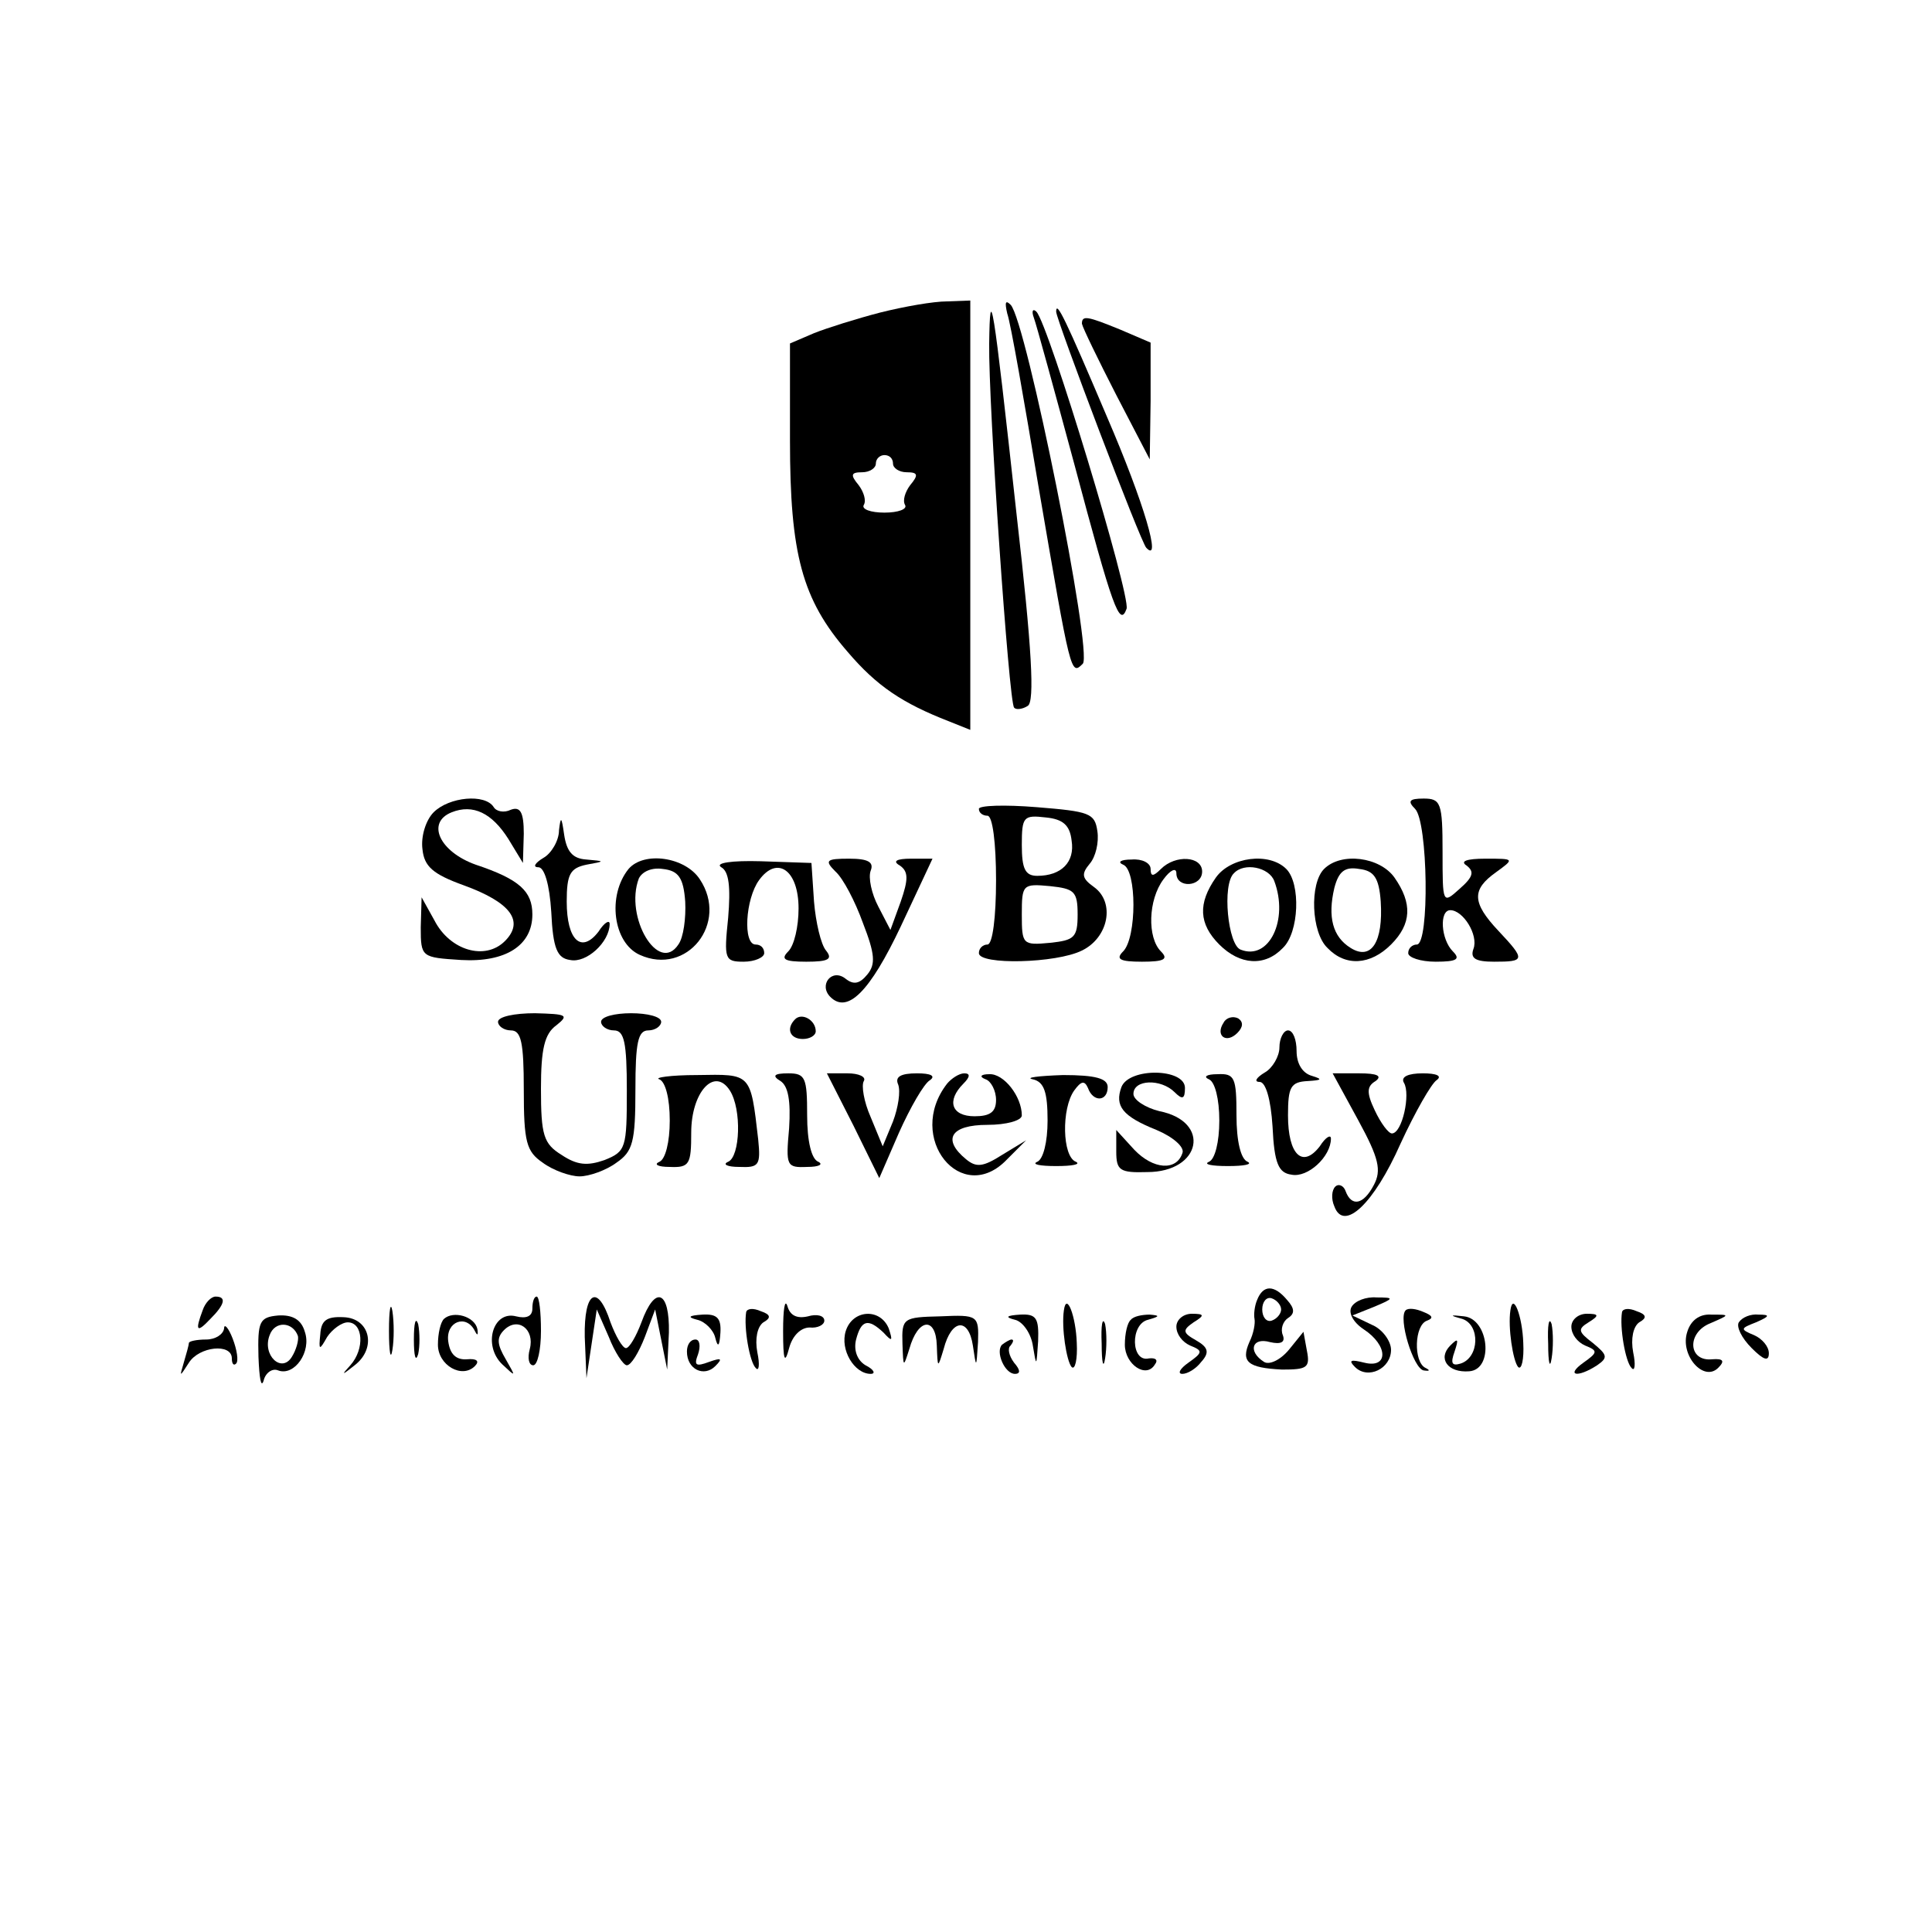 <?xml version="1.0" standalone="no"?>
<!DOCTYPE svg PUBLIC "-//W3C//DTD SVG 20010904//EN"
 "http://www.w3.org/TR/2001/REC-SVG-20010904/DTD/svg10.dtd">
<svg version="1.0" xmlns="http://www.w3.org/2000/svg"
 width="225pt" height="225pt" viewBox="0 0 225 225"
 preserveAspectRatio="xMidYMid meet">

<g transform="translate(0,225) scale(0.1,-0.1)"
fill="#000000" stroke="none">
<path d="M1025 1886 c-27 -7 -62 -18 -77 -24 l-28 -12 0 -113 c0 -132 14 -185
67 -246 34 -40 64 -60 118 -81 l25 -10 0 250 0 250 -27 -1 c-16 0 -50 -6 -78
-13z m15 -176 c0 -5 7 -10 16 -10 13 0 14 -3 4 -15 -6 -8 -9 -18 -6 -23 3 -5
-8 -9 -24 -9 -16 0 -27 4 -24 9 3 5 0 15 -6 23 -10 12 -9 15 4 15 9 0 16 5 16
10 0 6 5 10 10 10 6 0 10 -4 10 -10z"/>
<path d="M1152 1850 c-1 -71 23 -418 29 -424 2 -3 10 -2 16 2 8 5 5 65 -13
222 -28 255 -31 272 -32 200z"/>
<path d="M1173 1885 c4 -11 20 -103 37 -205 37 -216 37 -217 51 -203 12 12
-66 400 -84 418 -6 6 -7 3 -4 -10z"/>
<path d="M1204 1880 c3 -8 24 -85 47 -170 45 -169 53 -191 61 -169 5 15 -91
332 -105 346 -4 4 -6 1 -3 -7z"/>
<path d="M1230 1887 c0 -9 99 -270 105 -275 18 -19 -2 51 -46 153 -48 113 -59
136 -59 122z"/>
<path d="M1260 1873 c1 -5 19 -42 40 -83 l39 -75 1 68 0 68 -35 15 c-39 16
-45 17 -45 7z"/>
<path d="M505 1304 c-9 -9 -15 -28 -13 -43 2 -20 12 -29 48 -42 55 -20 71 -42
48 -65 -23 -23 -64 -11 -82 24 l-15 27 -1 -35 c0 -35 1 -35 47 -38 52 -3 83
17 83 53 0 27 -15 41 -66 58 -42 15 -58 49 -28 61 25 10 47 -1 66 -31 l17 -28
1 34 c0 25 -4 32 -15 28 -8 -4 -17 -2 -20 3 -10 16 -52 12 -70 -6z"/>
<path d="M1140 1308 c0 -5 5 -8 10 -8 6 0 10 -32 10 -75 0 -43 -4 -75 -10 -75
-5 0 -10 -4 -10 -10 0 -14 90 -12 120 3 31 15 39 56 14 74 -14 10 -15 15 -5
27 7 8 11 25 9 38 -3 21 -9 23 -71 28 -37 3 -67 2 -67 -2z m108 -37 c4 -25
-12 -41 -40 -41 -14 0 -18 8 -18 36 0 33 2 35 28 32 20 -2 28 -9 30 -27z m7
-86 c0 -27 -4 -30 -32 -33 -32 -3 -33 -2 -33 33 0 35 1 36 33 33 28 -3 32 -6
32 -33z"/>
<path d="M1648 1308 c15 -15 17 -158 2 -158 -5 0 -10 -4 -10 -10 0 -5 14 -10
32 -10 25 0 29 3 20 12 -14 14 -16 48 -3 48 15 0 33 -29 27 -45 -4 -11 2 -15
24 -15 36 0 37 2 5 36 -31 33 -31 48 -3 68 22 16 22 16 -12 16 -22 0 -30 -3
-22 -8 9 -7 8 -13 -8 -27 -20 -18 -20 -18 -20 43 0 57 -2 62 -22 62 -17 0 -19
-3 -10 -12z"/>
<path d="M651 1283 c0 -12 -9 -27 -18 -32 -10 -6 -13 -11 -6 -11 7 0 13 -20
15 -52 2 -43 7 -54 22 -56 19 -4 46 21 46 42 0 5 -6 2 -13 -9 -20 -26 -37 -10
-37 35 0 32 4 39 23 43 22 4 22 4 0 6 -16 1 -23 9 -26 29 -3 21 -4 22 -6 5z"/>
<path d="M732 1238 c-25 -31 -18 -86 13 -100 55 -25 104 37 70 88 -17 26 -65
33 -83 12z m66 -38 c1 -19 -2 -42 -8 -50 -23 -35 -63 32 -46 77 4 8 15 13 28
11 18 -2 24 -10 26 -38z"/>
<path d="M840 1240 c9 -5 11 -23 8 -59 -5 -48 -4 -51 18 -51 13 0 24 5 24 10
0 6 -4 10 -10 10 -15 0 -12 53 4 75 21 29 46 12 46 -33 0 -21 -5 -43 -12 -50
-9 -9 -5 -12 21 -12 26 0 31 3 23 13 -6 7 -12 33 -14 57 l-3 45 -59 2 c-34 1
-54 -2 -46 -7z"/>
<path d="M973 1235 c9 -8 23 -35 32 -60 14 -36 15 -48 5 -60 -9 -11 -16 -12
-25 -5 -16 13 -32 -7 -18 -21 20 -20 46 6 82 82 l37 79 -25 0 c-17 0 -22 -3
-13 -8 10 -7 10 -16 1 -42 l-12 -33 -14 27 c-8 15 -12 34 -9 42 4 10 -3 14
-25 14 -27 0 -29 -2 -16 -15z"/>
<path d="M1308 1243 c16 -6 16 -85 0 -101 -9 -9 -4 -12 22 -12 26 0 31 3 22
12 -16 16 -15 60 3 84 8 11 15 14 15 7 0 -18 30 -16 30 2 0 18 -31 20 -48 3
-9 -9 -12 -9 -12 0 0 7 -10 12 -22 11 -13 0 -17 -3 -10 -6z"/>
<path d="M1416 1228 c-21 -30 -20 -54 4 -78 24 -24 53 -26 74 -4 19 18 21 75
4 92 -20 20 -65 14 -82 -10z m68 -4 c17 -45 -6 -93 -39 -80 -15 5 -22 76 -8
89 12 13 41 7 47 -9z"/>
<path d="M1542 1238 c-17 -17 -15 -74 4 -92 21 -22 50 -20 74 4 24 24 25 48 4
78 -17 24 -62 30 -82 10z m66 -38 c3 -47 -11 -69 -35 -54 -21 13 -27 36 -19
70 5 19 12 25 29 22 17 -2 23 -10 25 -38z"/>
<path d="M580 1060 c0 -5 7 -10 15 -10 12 0 15 -14 15 -69 0 -61 3 -72 22 -85
12 -9 32 -16 43 -16 11 0 31 7 43 16 19 13 22 24 22 85 0 55 3 69 15 69 8 0
15 5 15 10 0 6 -16 10 -35 10 -19 0 -35 -4 -35 -10 0 -5 7 -10 15 -10 12 0 15
-14 15 -70 0 -67 -1 -71 -26 -81 -20 -7 -32 -6 -50 6 -21 13 -24 23 -24 77 0
46 4 64 18 74 15 12 12 13 -25 14 -24 0 -43 -4 -43 -10z"/>
<path d="M926 1063 c-11 -11 -6 -23 9 -23 8 0 15 4 15 9 0 13 -16 22 -24 14z"/>
<path d="M1425 1059 c-10 -15 3 -25 16 -12 7 7 7 13 1 17 -6 3 -14 1 -17 -5z"/>
<path d="M1490 1030 c0 -10 -8 -24 -17 -29 -10 -6 -13 -11 -6 -11 7 0 13 -20
15 -52 2 -43 7 -54 22 -56 19 -4 46 21 46 42 0 5 -6 2 -13 -9 -20 -26 -37 -10
-37 36 0 33 3 39 23 40 16 1 18 2 5 6 -11 3 -18 14 -18 29 0 13 -4 24 -10 24
-5 0 -10 -9 -10 -20z"/>
<path d="M768 993 c7 -3 12 -22 12 -48 0 -25 -5 -45 -12 -48 -7 -3 -2 -6 12
-6 23 -1 25 3 25 40 0 47 27 77 45 49 14 -22 12 -77 -2 -83 -7 -3 -1 -6 13 -6
23 -1 25 2 22 32 -9 78 -8 76 -71 75 -31 0 -51 -3 -44 -5z"/>
<path d="M909 991 c9 -6 12 -23 10 -55 -4 -44 -3 -46 21 -45 14 0 19 3 13 6
-8 3 -13 24 -13 54 0 44 -2 49 -22 49 -17 0 -19 -3 -9 -9z"/>
<path d="M994 939 l30 -61 23 53 c13 29 29 57 36 61 7 5 1 8 -15 8 -19 0 -26
-4 -22 -13 3 -8 0 -27 -6 -43 l-12 -29 -14 34 c-8 18 -11 37 -8 42 3 5 -6 9
-19 9 l-24 0 31 -61z"/>
<path d="M1103 988 c-49 -63 17 -144 70 -88 l22 22 -28 -17 c-22 -14 -30 -15
-42 -5 -28 23 -18 40 25 40 22 0 40 5 40 11 0 22 -21 49 -38 48 -10 0 -12 -3
-4 -6 6 -2 12 -13 12 -24 0 -14 -7 -19 -25 -19 -27 0 -33 18 -13 38 8 8 8 12
1 12 -6 0 -15 -6 -20 -12z"/>
<path d="M1203 993 c13 -3 17 -15 17 -48 0 -25 -5 -45 -12 -48 -7 -3 3 -5 22
-5 19 0 29 2 23 5 -16 6 -17 62 -2 83 8 11 12 12 16 3 6 -17 23 -16 23 1 0 10
-14 14 -52 14 -29 -1 -45 -3 -35 -5z"/>
<path d="M1306 984 c-8 -22 1 -34 41 -50 19 -8 33 -20 30 -27 -7 -21 -34 -19
-56 4 l-21 23 0 -25 c0 -22 4 -25 36 -24 63 0 75 59 14 71 -16 4 -30 13 -30
20 0 17 32 18 48 2 9 -9 12 -8 12 5 0 23 -65 24 -74 1z"/>
<path d="M1408 993 c7 -3 12 -23 12 -48 0 -25 -5 -45 -12 -48 -7 -3 3 -5 22
-5 19 0 29 2 23 5 -8 3 -13 24 -13 54 0 44 -2 49 -22 48 -13 0 -17 -3 -10 -6z"/>
<path d="M1582 945 c24 -44 27 -58 18 -75 -12 -23 -26 -26 -33 -7 -2 6 -8 9
-12 5 -4 -4 -5 -14 -1 -23 11 -30 46 3 77 73 17 37 36 70 42 74 7 5 0 8 -16 8
-17 0 -26 -4 -22 -11 8 -13 -2 -59 -14 -59 -4 0 -13 12 -20 27 -10 21 -9 28 1
34 8 6 2 9 -19 9 l-31 0 30 -55z"/>
<path d="M1464 736 c-3 -7 -4 -17 -3 -22 1 -5 -1 -17 -6 -27 -10 -23 -2 -30
38 -32 29 0 33 2 29 22 l-4 22 -17 -21 c-10 -12 -23 -18 -29 -14 -19 12 -14
29 7 23 13 -3 18 0 15 8 -3 7 0 16 6 20 8 5 8 11 -1 21 -15 18 -28 18 -35 0z
m28 -11 c0 -5 -5 -11 -11 -13 -6 -2 -11 4 -11 13 0 9 5 15 11 13 6 -2 11 -8
11 -13z"/>
<path d="M236 724 c-9 -24 -7 -27 9 -10 17 17 19 26 6 26 -5 0 -12 -7 -15 -16z"/>
<path d="M453 700 c0 -25 2 -35 4 -22 2 12 2 32 0 45 -2 12 -4 2 -4 -23z"/>
<path d="M620 726 c0 -9 -7 -12 -19 -9 -27 7 -39 -34 -16 -56 16 -15 16 -15 4
6 -10 17 -11 25 -2 34 16 16 36 1 30 -22 -3 -11 -1 -19 4 -19 5 0 9 18 9 40 0
22 -2 40 -5 40 -3 0 -5 -6 -5 -14z"/>
<path d="M681 693 l2 -48 6 40 6 40 14 -32 c7 -18 17 -33 21 -33 5 0 14 15 21
33 l12 32 7 -35 7 -35 2 43 c1 49 -16 56 -32 12 -6 -16 -14 -30 -18 -30 -4 0
-12 14 -18 30 -15 46 -31 36 -30 -17z"/>
<path d="M912 700 c0 -35 2 -39 7 -20 4 15 14 24 24 24 9 -1 17 3 17 8 0 6 -9
8 -19 5 -13 -3 -21 1 -24 12 -3 9 -5 -4 -5 -29z"/>
<path d="M1574 728 c-4 -7 2 -18 14 -26 29 -19 29 -46 1 -39 -16 4 -19 3 -11
-5 15 -15 42 -2 42 20 0 10 -10 24 -22 29 l-23 11 25 10 c24 10 24 11 3 11
-12 1 -25 -4 -29 -11z"/>
<path d="M869 722 c-3 -18 4 -58 11 -65 4 -5 5 4 2 18 -3 16 0 30 7 35 9 5 9
9 -3 13 -9 4 -16 3 -17 -1z"/>
<path d="M1239 724 c-3 -20 3 -59 9 -66 4 -4 7 9 6 28 -1 31 -12 60 -15 38z"/>
<path d="M1637 724 c-9 -9 9 -68 21 -70 7 -1 8 0 2 3 -14 7 -13 50 2 55 8 3 6
6 -4 10 -9 4 -18 5 -21 2z"/>
<path d="M1759 724 c-3 -20 3 -59 9 -66 4 -4 7 9 6 28 -1 31 -12 60 -15 38z"/>
<path d="M1889 722 c-3 -18 4 -58 11 -65 4 -5 5 4 2 18 -3 16 0 30 7 35 9 5 9
9 -3 13 -9 4 -16 3 -17 -1z"/>
<path d="M301 670 c1 -25 3 -37 6 -28 2 9 10 15 17 12 19 -7 39 22 31 45 -4
14 -14 20 -31 19 -22 -2 -24 -7 -23 -48z m46 24 c1 -5 -2 -16 -7 -24 -12 -20
-35 2 -26 25 6 17 27 16 33 -1z"/>
<path d="M373 696 c-2 -19 -1 -19 8 -3 6 9 17 17 24 17 18 0 20 -31 3 -50 -11
-12 -10 -12 5 0 26 20 18 55 -13 56 -20 1 -26 -4 -27 -20z"/>
<path d="M482 690 c0 -19 2 -27 5 -17 2 9 2 25 0 35 -3 9 -5 1 -5 -18z"/>
<path d="M517 714 c-4 -4 -7 -17 -7 -30 0 -24 28 -40 43 -25 6 6 2 9 -9 8 -13
-1 -20 6 -22 21 -3 23 21 32 31 12 3 -6 4 -5 3 2 -3 15 -28 22 -39 12z"/>
<path d="M812 713 c9 -2 19 -12 21 -21 3 -12 5 -10 6 6 1 17 -4 22 -21 21 -16
-1 -18 -3 -6 -6z"/>
<path d="M985 700 c-7 -22 10 -50 29 -50 6 0 4 5 -6 10 -10 6 -14 18 -11 30 6
23 14 25 32 8 10 -11 11 -10 6 5 -10 24 -42 22 -50 -3z"/>
<path d="M1051 685 c1 -28 1 -28 8 -6 10 36 31 38 32 4 1 -27 1 -27 8 -4 9 35
29 37 34 4 4 -27 4 -27 6 4 1 31 0 32 -44 30 -43 -1 -45 -2 -44 -32z"/>
<path d="M1182 713 c9 -2 19 -16 21 -31 4 -24 4 -24 6 6 1 27 -2 32 -21 31
-16 -1 -18 -3 -6 -6z"/>
<path d="M1283 685 c0 -22 2 -30 4 -17 2 12 2 30 0 40 -3 9 -5 -1 -4 -23z"/>
<path d="M1317 713 c-4 -3 -7 -16 -7 -29 0 -23 25 -40 35 -23 4 5 1 8 -7 7
-21 -5 -22 40 -1 45 14 4 14 5 2 6 -9 0 -19 -2 -22 -6z"/>
<path d="M1370 705 c0 -9 7 -18 16 -22 15 -6 15 -8 -2 -20 -10 -7 -13 -13 -7
-13 6 0 16 6 22 14 10 11 8 17 -6 25 -16 9 -16 12 -3 21 13 8 13 10 -2 10 -10
0 -18 -7 -18 -15z"/>
<path d="M1703 714 c21 -7 20 -45 -2 -52 -10 -3 -12 0 -7 14 5 15 4 16 -5 7
-15 -15 -3 -32 22 -30 29 2 23 61 -6 64 -17 2 -17 1 -2 -3z"/>
<path d="M1803 685 c0 -22 2 -30 4 -17 2 12 2 30 0 40 -3 9 -5 -1 -4 -23z"/>
<path d="M1830 705 c0 -9 7 -18 16 -22 15 -6 15 -8 -2 -20 -21 -15 -7 -18 16
-3 13 9 12 12 -5 26 -17 13 -18 16 -5 24 13 8 12 10 -2 10 -10 0 -18 -7 -18
-15z"/>
<path d="M1965 699 c-9 -27 19 -59 36 -42 8 8 6 11 -7 10 -28 -3 -30 31 -2 42
23 10 23 10 1 10 -14 1 -24 -7 -28 -20z"/>
<path d="M2025 710 c-3 -5 3 -18 15 -30 14 -14 20 -16 20 -6 0 8 -8 17 -17 21
-17 7 -16 8 2 15 16 7 17 9 3 9 -9 1 -19 -3 -23 -9z"/>
<path d="M261 703 c-1 -7 -10 -13 -21 -13 -11 0 -20 -2 -20 -4 0 -2 -3 -13 -6
-23 -5 -17 -5 -17 6 0 12 19 50 23 50 5 0 -6 2 -9 5 -6 3 3 1 16 -4 29 -5 13
-10 18 -10 12z"/>
<path d="M800 676 c0 -21 20 -30 33 -17 9 9 7 10 -7 5 -16 -6 -18 -4 -13 9 3
9 2 17 -3 17 -6 0 -10 -6 -10 -14z"/>
<path d="M1167 684 c-8 -8 3 -34 15 -34 7 0 6 5 -1 13 -6 8 -8 17 -4 20 3 4 4
7 1 7 -2 0 -7 -3 -11 -6z"/>
</g>
</svg>
